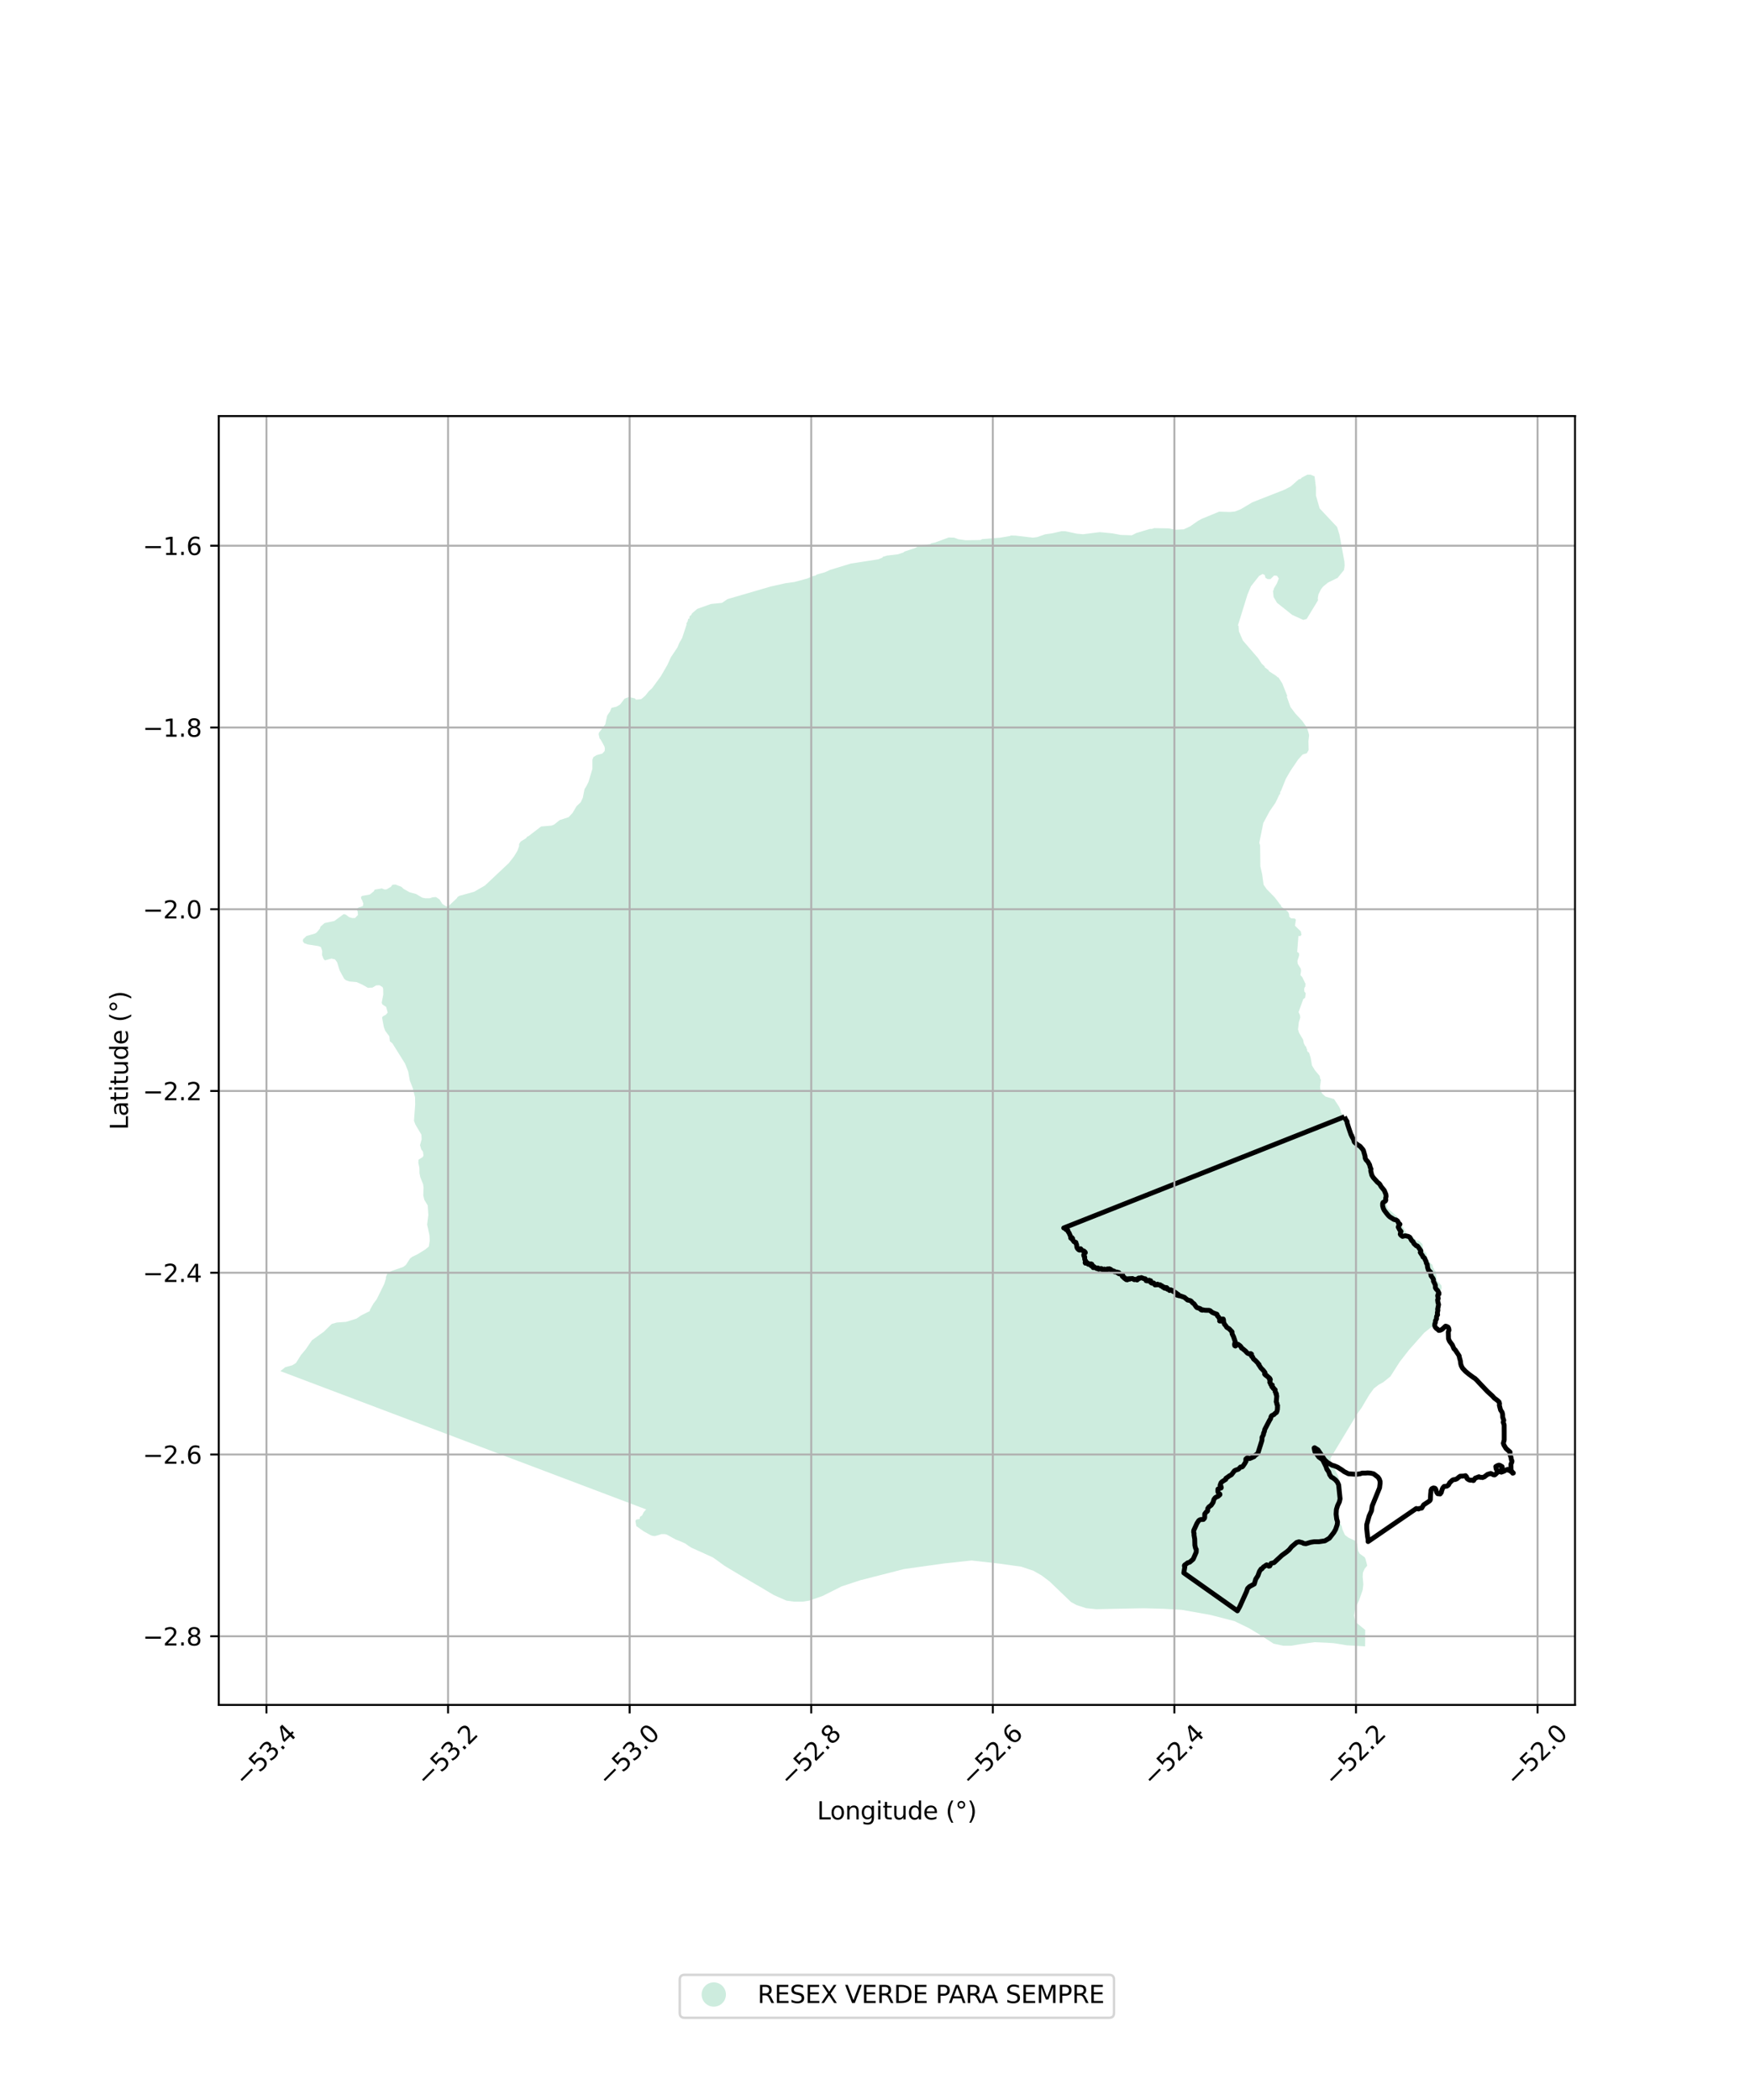 <?xml version="1.0" encoding="utf-8" standalone="no"?>
<!DOCTYPE svg PUBLIC "-//W3C//DTD SVG 1.1//EN"
  "http://www.w3.org/Graphics/SVG/1.1/DTD/svg11.dtd">
<svg xmlns:xlink="http://www.w3.org/1999/xlink" width="720pt" height="864pt" viewBox="0 0 720 864" xmlns="http://www.w3.org/2000/svg" version="1.1">
 <defs>
  <style type="text/css">*{stroke-linejoin: round; stroke-linecap: butt}</style>
 </defs>
 <g id="figure_1">
  <g id="patch_1">
   <path d="M 0 864 
L 720 864 
L 720 0 
L 0 0 
z
" style="fill: #ffffff"/>
  </g>
  <g id="axes_1">
   <g id="patch_2">
    <path d="M 90 701.449 
L 648 701.449 
L 648 171.191 
L 90 171.191 
z
" style="fill: #ffffff"/>
   </g>
   <g id="PatchCollection_1">
    <path d="M 260.852 287.252 
L 261.178 287.323 
L 261.66 287.865 
L 263.806 287.651 
L 265.416 286.303 
L 266.973 284.361 
L 268.314 283.118 
L 271.952 278.126 
L 274.648 273.439 
L 275.998 270.438 
L 278.736 266.337 
L 279.436 264.61 
L 280.672 262.451 
L 282.501 256.888 
L 282.34 256.621 
L 282.931 255.648 
L 283.147 254.569 
L 283.576 254.57 
L 283.738 253.488 
L 284.328 253.11 
L 284.777 252.299 
L 286.877 250.506 
L 292.534 248.49 
L 297.05 248.038 
L 299.302 246.498 
L 317.047 241.322 
L 323.053 239.978 
L 326.806 239.444 
L 332.063 238.042 
L 334.745 236.912 
L 335.389 236.859 
L 336.086 236.376 
L 339.357 235.459 
L 341.61 234.437 
L 350.067 231.861 
L 357.121 230.771 
L 361.238 230.136 
L 363.008 229.438 
L 363.275 229.059 
L 364.993 228.574 
L 369.495 228.04 
L 371.855 227.234 
L 371.974 226.977 
L 376.398 225.51 
L 378.292 224.483 
L 382.796 223.841 
L 383.172 223.517 
L 384.727 223.193 
L 390.306 221.149 
L 392.557 221.205 
L 394.271 221.855 
L 397.315 222.264 
L 403.427 222.177 
L 404.084 221.809 
L 411.432 221.233 
L 415.558 220.526 
L 415.826 220.31 
L 417.811 220.366 
L 419.51 220.567 
L 424.989 221.207 
L 426.722 220.978 
L 429.98 219.837 
L 432.984 219.407 
L 436.737 218.547 
L 438.237 218.548 
L 443.062 219.58 
L 445.636 219.798 
L 452.498 218.941 
L 457.645 219.432 
L 461.075 220.083 
L 465.678 220.239 
L 467.458 219.32 
L 473.069 217.623 
L 473.507 217.617 
L 473.946 217.61 
L 474.91 217.286 
L 480.915 217.398 
L 483.596 217.941 
L 487.027 217.781 
L 489.6 216.596 
L 492.926 214.278 
L 494.537 213.414 
L 501.596 210.51 
L 505.973 210.651 
L 508.048 210.457 
L 510.408 209.538 
L 515.236 206.68 
L 518.009 205.579 
L 528.536 201.453 
L 531.003 200.159 
L 534.49 197.084 
L 534.973 197.138 
L 535.615 196.489 
L 537.887 195.294 
L 539.209 195.294 
L 540.261 195.738 
L 540.849 195.985 
L 541.415 200.544 
L 541.412 203.855 
L 542.936 209.173 
L 550.122 216.827 
L 551.099 219.986 
L 553.121 231.013 
L 553.228 232.687 
L 552.959 234.523 
L 550.353 237.741 
L 549.748 238.039 
L 546.36 239.701 
L 544.375 241.319 
L 543.516 242.401 
L 542.443 244.558 
L 542.173 246.127 
L 542.263 246.983 
L 537.609 254.654 
L 536.217 255.062 
L 531.657 252.989 
L 528.523 250.495 
L 525.39 248.004 
L 523.998 245.625 
L 523.731 243.034 
L 524.001 242.872 
L 524.055 242.223 
L 525.359 240.015 
L 526.137 237.993 
L 525.361 236.887 
L 524.769 236.843 
L 524.176 236.795 
L 522.715 238.265 
L 521.53 238.264 
L 520.618 237.713 
L 520.391 236.61 
L 519.479 236.149 
L 518.019 236.974 
L 514.686 241.202 
L 513.246 244.634 
L 509.298 257.388 
L 509.566 257.442 
L 509.732 259.762 
L 511.348 263.517 
L 517.705 270.894 
L 519.097 273.056 
L 520.33 274.193 
L 520.33 274.514 
L 522.044 275.814 
L 521.99 276.085 
L 525.313 278.244 
L 525.42 278.515 
L 526.01 278.732 
L 527.563 281.165 
L 529.649 286.405 
L 529.394 286.567 
L 530.942 290.89 
L 531.955 292.24 
L 532.968 293.59 
L 535.701 296.507 
L 537.736 299.424 
L 538.431 301.694 
L 538.599 302.499 
L 538.324 304.981 
L 538.411 308.586 
L 537.636 309.918 
L 535.947 310.424 
L 534.081 312.493 
L 530.883 317.225 
L 529.034 320.426 
L 526.992 325.501 
L 526.724 325.772 
L 526.67 326.8 
L 526.447 326.732 
L 524.803 330.224 
L 522.759 333.195 
L 522.336 333.81 
L 519.756 338.621 
L 518.107 346.757 
L 518.449 347.798 
L 518.549 356.443 
L 519.297 359.791 
L 519.884 364.002 
L 521.115 365.785 
L 524.545 369.299 
L 526.688 372.165 
L 526.956 372.273 
L 527.063 372.919 
L 529.903 375.136 
L 530.332 375.999 
L 530.437 377.136 
L 531.188 377.836 
L 532.69 377.892 
L 533.172 378.379 
L 532.794 380.864 
L 535.205 383.24 
L 535.473 384.698 
L 535.151 384.86 
L 535.097 385.131 
L 534.212 385.096 
L 533.707 391.67 
L 534.448 392.151 
L 534.501 393.071 
L 533.802 395.282 
L 533.908 396.527 
L 535.194 398.577 
L 535.301 399.443 
L 535.031 401.171 
L 535.835 402.088 
L 537.227 405.008 
L 536.959 405.224 
L 537.119 405.762 
L 536.743 406.249 
L 536.529 407.111 
L 536.688 407.598 
L 536.527 407.761 
L 537.224 408.681 
L 536.955 410.517 
L 536.204 411.054 
L 534.269 416.4 
L 534.857 417.695 
L 534.964 418.669 
L 534.373 420.613 
L 534.048 423.528 
L 534.477 424.932 
L 536.137 427.744 
L 536.458 429.31 
L 537.1 430.498 
L 537.475 430.714 
L 537.421 431.256 
L 537.743 431.523 
L 537.796 432.335 
L 538.225 432.93 
L 538.547 432.985 
L 539.242 435.197 
L 539.776 438.329 
L 540.955 440.275 
L 542.937 442.654 
L 543.258 444.058 
L 543.473 444.22 
L 543.095 447.189 
L 543.362 448.918 
L 544.004 449.946 
L 545.291 451.135 
L 548.883 452.216 
L 550.972 455.404 
L 551.562 456.703 
L 551.668 457.566 
L 554.751 462.053 
L 555.752 466.332 
L 557.506 469.397 
L 560.882 472.856 
L 561.417 473.99 
L 562.167 476.747 
L 563.454 477.881 
L 563.989 478.635 
L 565.005 482.959 
L 566.613 485.013 
L 566.988 485.013 
L 567.255 485.281 
L 567.203 485.605 
L 569.078 488.038 
L 569.773 490.2 
L 570.413 495.274 
L 570.949 497.165 
L 574.701 500.462 
L 575.398 501.437 
L 575.986 502.895 
L 578.909 507.706 
L 580.003 507.893 
L 582.686 510.297 
L 583.759 510.46 
L 585.26 511.865 
L 585.579 514.618 
L 585.955 514.943 
L 586.33 514.943 
L 586.384 515.376 
L 586.759 515.377 
L 587.293 517.86 
L 588.848 520.076 
L 589.223 520.185 
L 589.704 521.805 
L 590.026 521.914 
L 589.865 522.184 
L 590.669 523.101 
L 590.562 523.588 
L 590.776 523.697 
L 591.149 526.72 
L 593.079 528.937 
L 593.133 530.124 
L 591.843 532.555 
L 592.7 536.009 
L 592.644 537.737 
L 592.161 539.736 
L 591.678 540.168 
L 591.071 542.325 
L 591.024 544.074 
L 590.46 545.392 
L 588.616 546.213 
L 585.985 548.318 
L 579.758 555.333 
L 575.892 560.302 
L 572.026 566.345 
L 569.128 568.666 
L 567.196 569.743 
L 565.263 571.257 
L 563.331 573.9 
L 560.269 579.081 
L 558.443 581.62 
L 547.317 600.071 
L 547.592 601.269 
L 550.485 607.156 
L 551.984 611.693 
L 551.767 614.286 
L 550.744 618.821 
L 550.743 621.415 
L 551.34 626.698 
L 552.025 627.95 
L 552.293 629.191 
L 553.365 631.567 
L 554.919 632.701 
L 557.493 633.894 
L 558.083 634.487 
L 558.405 635.244 
L 558.724 637.998 
L 559.421 639.24 
L 561.405 640.645 
L 561.781 641.295 
L 562.51 644.13 
L 561.456 645.451 
L 560.756 647.016 
L 560.648 648.636 
L 560.914 651.88 
L 560.644 654.145 
L 559.139 658.466 
L 557.688 661.488 
L 557.095 664.727 
L 557.738 667.373 
L 561.705 670.617 
L 561.65 677.34 
L 561.41 677.346 
L 554.094 676.92 
L 548.87 676.072 
L 545.736 675.859 
L 540.929 675.644 
L 534.867 676.48 
L 531.313 677.105 
L 529.277 677.103 
L 527.97 677.101 
L 524 676.255 
L 518.152 672.464 
L 513.976 669.933 
L 507.918 666.984 
L 498.099 664.447 
L 486.189 662.329 
L 478.667 661.901 
L 470.516 661.681 
L 460.068 661.878 
L 451.081 662.077 
L 446.903 661.652 
L 442.934 660.382 
L 440.637 659.118 
L 436.254 654.906 
L 431.871 650.693 
L 428.53 648.167 
L 425.189 646.268 
L 420.177 644.581 
L 410.985 643.305 
L 399.703 642.028 
L 388.21 643.274 
L 371.908 645.567 
L 353.933 650.167 
L 346.303 652.678 
L 338.357 656.662 
L 332.922 658.547 
L 330.206 658.963 
L 326.654 658.957 
L 323.52 658.533 
L 318.301 656.212 
L 313.708 653.47 
L 305.776 648.832 
L 298.053 644.192 
L 295.099 642.037 
L 293.295 640.773 
L 289.753 639.158 
L 284.473 636.77 
L 283.154 635.929 
L 281.904 635.018 
L 280.168 634.247 
L 278.015 633.402 
L 276.348 632.49 
L 274.335 631.368 
L 273.361 631.156 
L 272.18 631.155 
L 270.719 631.642 
L 269.398 631.988 
L 268.565 631.92 
L 267.731 631.638 
L 264.814 630.024 
L 261.802 627.875 
L 261.434 625.782 
L 261.791 625.178 
L 263.186 624.963 
L 263.293 624.102 
L 264.206 623.454 
L 264.797 622.211 
L 265.711 621.134 
L 265.946 621.056 
L 115.364 564.123 
L 117.351 562.504 
L 120.303 561.698 
L 121.752 560.782 
L 123.903 557.382 
L 125.783 555.171 
L 128.309 551.448 
L 133.25 547.891 
L 136.473 544.709 
L 138.619 544.118 
L 142.375 543.854 
L 146.669 542.51 
L 148.547 541.218 
L 152.078 539.45 
L 152.252 538.791 
L 153.704 536.255 
L 154.939 534.638 
L 155.471 533.564 
L 158.113 528.215 
L 158.814 525.894 
L 158.751 525.485 
L 159.427 523.776 
L 161.393 522.819 
L 165.9 521.261 
L 166.975 520.452 
L 168.695 517.808 
L 169.554 517.106 
L 171.808 516.028 
L 175.029 514.036 
L 176.424 512.852 
L 176.804 510.527 
L 176.7 508.259 
L 175.74 503.829 
L 176.228 499.834 
L 175.968 495.957 
L 174.574 493.622 
L 174.147 491.837 
L 174.259 488.599 
L 174.099 487.301 
L 172.924 484.331 
L 172.583 482.624 
L 172.553 480.494 
L 172.127 478.442 
L 172.183 477.147 
L 173.954 476.014 
L 174.223 475.365 
L 174.01 473.8 
L 173.314 472.883 
L 172.81 471.158 
L 173.481 468.722 
L 173.376 466.832 
L 170.915 462.671 
L 170.326 461.132 
L 170.402 460.105 
L 170.818 454.46 
L 170.769 451.439 
L 169.809 447.655 
L 168.633 444.631 
L 168.103 441.737 
L 167.941 440.848 
L 166.658 437.608 
L 161.43 429.237 
L 160.397 428.411 
L 160.183 426.366 
L 158.525 424.149 
L 157.936 422.58 
L 157.191 418.692 
L 157.46 418.206 
L 158.801 417.45 
L 159.501 416.589 
L 158.859 414.266 
L 157.306 413.237 
L 157.038 412.533 
L 157.687 409.188 
L 157.637 406.757 
L 157.369 406.108 
L 156.136 405.349 
L 154.78 405.418 
L 153.239 406.318 
L 151.363 406.424 
L 149.22 405.18 
L 146.714 404.064 
L 143.698 403.793 
L 142.276 403.27 
L 141.587 402.661 
L 139.695 399.187 
L 138.72 395.931 
L 137.837 394.716 
L 136.381 394.383 
L 133.663 395.115 
L 133.062 394.422 
L 132.503 392.95 
L 132.56 391.22 
L 132.026 389.654 
L 131.115 389.274 
L 126.611 388.568 
L 125.11 388.018 
L 124.595 387.237 
L 124.682 386.456 
L 126.079 385.11 
L 129.652 384.071 
L 130.386 383.551 
L 131.594 382.076 
L 131.855 381.252 
L 133.538 379.77 
L 137.565 378.914 
L 141.376 376.111 
L 142.318 376.315 
L 143.652 377.358 
L 144.946 377.708 
L 146.066 377.709 
L 147.274 376.444 
L 147.116 374.879 
L 146.903 374.554 
L 146.977 373.783 
L 147.495 373.392 
L 149.307 372.789 
L 149.48 371.694 
L 148.839 370.02 
L 148.624 369.912 
L 148.518 369.047 
L 148.947 368.618 
L 152.166 368.027 
L 153.825 366.685 
L 154.127 366.033 
L 157.102 365.516 
L 158.18 365.954 
L 159.042 365.911 
L 160.853 364.828 
L 161.459 364.004 
L 162.666 363.918 
L 165.148 364.858 
L 166.041 365.708 
L 168.469 367.077 
L 171.204 367.837 
L 173.669 369.298 
L 174.949 369.587 
L 176.76 369.589 
L 178.054 369.158 
L 179.389 369.072 
L 180.854 370.064 
L 181.977 371.901 
L 183.597 372.928 
L 184.372 372.929 
L 187.879 369.641 
L 188.309 368.996 
L 189.06 368.564 
L 195.069 366.896 
L 199.52 364.333 
L 209.349 355.09 
L 211.496 352.337 
L 212.913 349.98 
L 213.561 348.202 
L 213.563 347.29 
L 214.254 346.209 
L 216.333 344.944 
L 217.085 344.083 
L 217.363 344.076 
L 222.627 340.047 
L 226.957 339.666 
L 227.922 339.289 
L 230.285 337.402 
L 233.932 336.22 
L 235.597 334.437 
L 237.208 331.687 
L 238.927 330.067 
L 239.786 328.232 
L 240.489 324.67 
L 241.241 323.481 
L 242.157 321.636 
L 243.716 316.344 
L 243.721 312.578 
L 244.151 311.496 
L 245.439 310.686 
L 247.799 310.043 
L 248.765 309.017 
L 248.875 307.884 
L 248.655 307.069 
L 247.056 304.157 
L 246.734 303.94 
L 246.307 302.155 
L 246.415 301.455 
L 249.047 298 
L 249.802 294.437 
L 250.982 292.725 
L 251.559 291.261 
L 253.673 290.73 
L 255.132 289.859 
L 256.941 287.481 
L 258.659 286.78 
L 260.852 287.252 
" clip-path="url(#pd36f457ed2)" style="fill: #b3e2cd; fill-opacity: 0.65"/>
   </g>
   <g id="PatchCollection_2">
    <path d="M 553.14 459.468 
L 553.618 460.508 
L 554.217 461.42 
L 554.209 461.837 
L 554.522 462.881 
L 555.018 464.411 
L 555.904 466.969 
L 556.125 467.158 
L 556.144 467.461 
L 556.84 468.688 
L 557.168 469.77 
L 557.434 470.107 
L 558.324 470.8 
L 559.549 471.597 
L 560.674 472.889 
L 560.952 473.356 
L 561.625 475.719 
L 561.669 476.442 
L 562.012 477.154 
L 562.786 477.986 
L 563.482 479.229 
L 563.762 480.31 
L 564.047 480.94 
L 563.944 481.635 
L 564.397 483.49 
L 565.009 484.49 
L 566.711 486.388 
L 567.439 486.952 
L 567.777 487.388 
L 568.206 488.154 
L 569.526 489.777 
L 570.2 491.401 
L 570.287 492.22 
L 570.07 493.14 
L 570.177 493.702 
L 570.019 494.107 
L 569.008 494.759 
L 568.853 495.177 
L 568.854 496.087 
L 569.111 497.091 
L 569.531 497.962 
L 570.656 499.425 
L 571.228 500.119 
L 571.814 500.654 
L 573.558 501.746 
L 574.368 501.927 
L 574.953 502.31 
L 575.177 502.617 
L 575.317 503.096 
L 575.977 503.69 
L 575.427 504.391 
L 575.277 504.863 
L 575.873 506.003 
L 576.424 506.651 
L 576.226 507.116 
L 576.101 507.787 
L 576.367 508.18 
L 577.032 508.693 
L 578.111 508.431 
L 579.382 508.685 
L 580.052 509.079 
L 580.845 510.474 
L 581.356 510.846 
L 581.733 511.646 
L 582.72 512.56 
L 583.117 512.61 
L 583.447 512.958 
L 584.569 514.587 
L 584.584 514.899 
L 584.339 515.277 
L 584.946 516.195 
L 585.287 516.601 
L 585.465 517.169 
L 585.977 517.484 
L 586.193 517.812 
L 586.304 518.199 
L 586.659 518.864 
L 586.852 519.694 
L 587.213 520.217 
L 587.34 521.461 
L 587.717 522.579 
L 588.603 523.422 
L 588.529 523.748 
L 588.69 524.177 
L 588.759 524.853 
L 589.538 525.936 
L 589.779 526.482 
L 589.758 527.115 
L 590.34 528.276 
L 590.548 528.8 
L 590.567 529.808 
L 590.913 530.383 
L 591.455 530.929 
L 592.016 531.981 
L 592.009 532.433 
L 591.686 532.514 
L 591.491 533.08 
L 591.713 534.252 
L 591.478 534.81 
L 591.609 535.87 
L 591.873 536.708 
L 591.477 538.695 
L 591.597 539.02 
L 591.352 540.203 
L 591.47 540.942 
L 591.115 541.458 
L 591.001 542.045 
L 591.043 542.616 
L 590.609 543.331 
L 590.58 544.059 
L 590.354 544.589 
L 590.269 545.31 
L 590.488 545.974 
L 590.982 546.571 
L 591.427 546.848 
L 591.942 547.364 
L 592.556 547.304 
L 593.297 546.944 
L 594.748 545.611 
L 595.266 545.75 
L 595.797 546.051 
L 596.064 546.598 
L 596.163 547.273 
L 595.87 547.982 
L 595.947 550.769 
L 596.374 551.804 
L 597.561 553.4 
L 598.18 554.898 
L 598.753 555.44 
L 600.329 557.822 
L 600.436 558.502 
L 600.834 559.894 
L 600.995 561.178 
L 601.25 562.005 
L 601.756 562.934 
L 602.913 564.182 
L 604.365 565.393 
L 606.192 566.724 
L 606.883 567.176 
L 607.692 567.942 
L 608.475 568.809 
L 611.961 572.47 
L 614.009 574.337 
L 614.827 575.237 
L 616.094 576.173 
L 616.751 576.791 
L 616.959 577.497 
L 616.869 578.157 
L 617.371 580.09 
L 618.022 581.084 
L 618.219 581.956 
L 618.269 583.153 
L 618.681 584.318 
L 618.478 585.172 
L 618.853 586.252 
L 618.87 589.326 
L 618.87 592.459 
L 618.518 593.805 
L 618.77 594.556 
L 619.615 595.958 
L 621.267 597.4 
L 621.243 598.282 
L 621.361 598.785 
L 621.688 599.621 
L 621.798 600.533 
L 622.055 601.028 
L 622.039 601.462 
L 621.629 602.446 
L 621.689 604.589 
L 621.847 605.137 
L 622.323 605.767 
L 622.625 606.035 
L 622.374 606.108 
L 622.254 605.786 
L 621.719 605.499 
L 621.656 604.985 
L 621.415 604.63 
L 621.154 604.57 
L 620.87 604.98 
L 620.758 604.966 
L 620.286 604.521 
L 619.969 604.726 
L 619.609 604.79 
L 618.73 605.32 
L 617.662 605.698 
L 617.208 605.531 
L 617.233 605.414 
L 617.838 604.307 
L 618.072 603.664 
L 617.988 603.405 
L 617.176 602.923 
L 616.709 602.799 
L 616.037 603.011 
L 615.413 603.381 
L 615.557 604.317 
L 616.12 605.48 
L 616.038 605.851 
L 615.26 606.595 
L 614.925 606.825 
L 614.543 606.803 
L 613.323 606.214 
L 612.027 606.599 
L 610.97 607.404 
L 610.652 607.657 
L 610.265 607.737 
L 609.961 607.914 
L 609.623 607.806 
L 609.031 607.823 
L 608.488 607.574 
L 606.919 608.172 
L 606.275 609.127 
L 606.102 609.145 
L 605.918 608.952 
L 605.499 608.98 
L 604.869 608.996 
L 604.333 608.845 
L 603.671 608.389 
L 603.525 608.185 
L 603.404 607.647 
L 602.952 607.131 
L 602.775 607.166 
L 602.379 607.287 
L 600.768 607.354 
L 600.171 607.769 
L 599.45 608.397 
L 599.051 608.552 
L 598.864 608.676 
L 597.838 608.83 
L 597.428 609.104 
L 596.445 610.04 
L 595.946 610.969 
L 595.291 611.445 
L 594.167 611.556 
L 593.689 612.088 
L 593.466 612.486 
L 593.069 613.637 
L 593.009 614.016 
L 592.518 614.657 
L 591.767 614.571 
L 591.527 614.57 
L 591.149 614.075 
L 590.863 613.209 
L 590.685 612.639 
L 590.367 612.301 
L 589.862 612.202 
L 589.664 612.201 
L 589.08 612.502 
L 588.722 613.182 
L 588.713 613.646 
L 588.597 614.834 
L 588.484 617.013 
L 588.321 617.346 
L 588.015 617.625 
L 585.708 619.161 
L 585.517 619.497 
L 584.929 620.463 
L 584.061 620.639 
L 583.822 620.662 
L 583.598 620.854 
L 582.692 620.645 
L 562.871 634.247 
L 562.872 633.373 
L 562.656 632.207 
L 562.37 629.512 
L 562.298 628.856 
L 562.3 627.327 
L 563.315 623.685 
L 564.257 621.574 
L 564.548 619.607 
L 567.591 612.121 
L 567.81 610.3 
L 567.81 609.499 
L 567.45 608.479 
L 566.944 607.75 
L 565.138 606.364 
L 563.838 606.072 
L 562.681 605.998 
L 561.814 606.07 
L 560.441 606.069 
L 559.573 606.359 
L 558.054 606.576 
L 554.797 606.358 
L 553.005 605.453 
L 552.109 604.775 
L 550.318 603.644 
L 548.974 603.078 
L 548.078 602.851 
L 546.175 601.721 
L 545.055 600.703 
L 542.259 596.523 
L 540.852 595.626 
L 540.664 595.762 
L 540.994 597.304 
L 542.027 598.659 
L 542.606 599.472 
L 544.157 600.578 
L 545.541 603.35 
L 545.913 604.476 
L 546.677 605.58 
L 547.069 606.747 
L 547.731 607.707 
L 548.455 608.082 
L 549.489 608.896 
L 550.233 609.792 
L 550.749 610.897 
L 551.344 616.648 
L 551.053 617.918 
L 550.327 619.439 
L 549.829 621.042 
L 549.703 622.98 
L 549.949 624.98 
L 550.307 626.147 
L 550.168 627.286 
L 549.503 629.258 
L 548.757 630.535 
L 546.933 632.866 
L 545.111 633.948 
L 542.654 634.306 
L 540.75 634.304 
L 539.204 634.553 
L 537.282 635.137 
L 536.305 634.996 
L 535.793 634.683 
L 534.427 634.338 
L 533.464 634.618 
L 531.382 636.397 
L 530.396 637.627 
L 529.445 638.435 
L 527.394 639.929 
L 524.196 642.902 
L 522.938 643.234 
L 522.431 644.28 
L 522.003 644.367 
L 521.182 643.821 
L 520.947 643.927 
L 520.58 644.225 
L 519.828 644.69 
L 519.155 645.498 
L 518.867 645.498 
L 518.187 646.521 
L 517.523 648.335 
L 516.639 649.705 
L 516.048 651.704 
L 514.06 652.776 
L 513.286 653.553 
L 512.88 654.775 
L 510.076 660.994 
L 509.109 662.749 
L 487.054 647.139 
L 487.472 644.666 
L 487.291 644.303 
L 487.311 644.062 
L 487.465 643.852 
L 488.011 643.487 
L 488.638 642.98 
L 489.467 642.732 
L 490.898 641.507 
L 492.162 638.601 
L 492.194 637.487 
L 491.9 637.018 
L 491.605 635.801 
L 491.536 633.213 
L 491.239 631.505 
L 491.272 630.88 
L 491.107 630.42 
L 491.14 629.664 
L 492.455 626.763 
L 493.182 625.626 
L 493.622 625.311 
L 494.034 625.18 
L 495.1 625.15 
L 495.509 624.708 
L 495.639 624.42 
L 495.66 622.883 
L 496.276 622.083 
L 496.716 621.8 
L 496.869 621.522 
L 496.872 620.704 
L 497.312 620.045 
L 498.32 619.283 
L 499.102 618.125 
L 499.446 616.876 
L 499.976 616.189 
L 500.32 615.971 
L 501.163 615.627 
L 501.912 614.943 
L 501.881 614.693 
L 501.412 614.442 
L 501.131 613.942 
L 501.068 613.567 
L 501.098 612.659 
L 501.317 612.534 
L 502.382 612.219 
L 502.476 612.03 
L 502.319 611.434 
L 501.974 611.122 
L 502.35 610.057 
L 502.79 609.615 
L 504.329 608.638 
L 504.361 608.229 
L 505.368 607.535 
L 505.776 607.222 
L 506.65 606.758 
L 507.877 605.133 
L 508.406 604.84 
L 509.467 604.495 
L 509.733 604.274 
L 510.382 603.578 
L 510.989 603.562 
L 511.302 603.345 
L 512.205 602.022 
L 512.407 601.602 
L 512.641 601.259 
L 512.563 601.01 
L 512.579 600.278 
L 513.079 599.857 
L 513.548 599.871 
L 513.962 600.102 
L 514.246 600.055 
L 515.964 599.309 
L 516.215 598.948 
L 517.427 598.045 
L 517.567 597.81 
L 519.196 592.627 
L 519.24 591.784 
L 519.24 591.351 
L 519.717 590.463 
L 519.868 590.073 
L 519.825 589.964 
L 519.846 589.683 
L 520.193 588.989 
L 520.365 588.102 
L 522.289 584.424 
L 522.745 583.687 
L 522.985 582.732 
L 523.244 582.408 
L 523.916 582.103 
L 524.155 581.973 
L 524.608 581.498 
L 525.153 581.148 
L 525.371 580.691 
L 525.593 579.669 
L 525.554 579.19 
L 525.623 578.933 
L 525.571 578.716 
L 525.644 578.269 
L 525.483 578.079 
L 525.317 577.654 
L 525.379 577.4 
L 525.235 577.184 
L 525.214 577.056 
L 525.063 576.667 
L 525.114 576.482 
L 525.296 574.372 
L 525.169 574.132 
L 525.113 573.943 
L 525.195 573.678 
L 524.956 573.498 
L 524.971 573.483 
L 525.126 573.413 
L 524.832 572.833 
L 524.623 572.586 
L 524.649 571.807 
L 524.342 571.592 
L 524.33 571.464 
L 524.238 571.494 
L 524.153 571.403 
L 524.116 571.342 
L 523.904 571.294 
L 523.916 571.27 
L 523.941 571.026 
L 523.727 570.739 
L 523.66 570.684 
L 523.343 570.629 
L 523.397 570.446 
L 523.416 570.409 
L 523.318 570.44 
L 523.22 570.33 
L 523.226 570.233 
L 523.391 570.159 
L 523.336 570.074 
L 523.421 569.879 
L 523.446 569.818 
L 523.366 569.8 
L 523.025 569.8 
L 523.026 569.745 
L 523.019 569.629 
L 522.958 569.666 
L 522.836 569.617 
L 522.855 569.483 
L 522.781 569.507 
L 522.659 569.116 
L 522.528 568.806 
L 522.416 568.716 
L 522.544 568.417 
L 522.445 568.037 
L 522.389 567.822 
L 522.466 567.731 
L 522.656 567.593 
L 522.626 567.58 
L 522.346 567.331 
L 522.42 567.313 
L 522.515 567.279 
L 522.507 567.257 
L 522.381 567.063 
L 522.074 567.012 
L 522.023 566.908 
L 522.071 566.74 
L 521.911 566.615 
L 521.65 566.432 
L 521.483 566.376 
L 521.244 566.003 
L 521.096 566.062 
L 520.694 565.771 
L 520.588 565.614 
L 520.454 565.526 
L 520.343 565.424 
L 520.292 565.291 
L 520.487 564.826 
L 520.34 564.563 
L 520.114 564.268 
L 519.704 563.755 
L 518.793 562.833 
L 518.118 561.798 
L 517.994 561.351 
L 517.814 561.404 
L 517.733 561.149 
L 517.466 560.752 
L 516.523 559.766 
L 515.703 559.079 
L 515.331 558.228 
L 515.026 558.119 
L 514.866 557.829 
L 514.92 557.129 
L 514.632 557.078 
L 514.603 556.915 
L 514.342 557.003 
L 514.192 556.943 
L 513.952 557.038 
L 513.275 556.761 
L 512.604 556.082 
L 512.574 555.977 
L 511.18 554.82 
L 510.79 554.629 
L 510.646 554.179 
L 510.148 553.653 
L 509.335 553.07 
L 508.99 553.022 
L 508.8 553.164 
L 508.563 553.573 
L 508.276 553.809 
L 508.019 553.667 
L 507.916 553.202 
L 508.002 552.708 
L 508.229 552.091 
L 507.541 550.021 
L 506.917 548.748 
L 506.896 547.951 
L 505.734 546.724 
L 504.728 546.111 
L 504.317 545.437 
L 503.767 544.832 
L 503.287 543.392 
L 503.415 543.215 
L 503.275 542.685 
L 503.007 542.649 
L 502.243 543.541 
L 501.792 543.503 
L 501.774 543.334 
L 501.934 542.923 
L 501.838 542.423 
L 501.51 542.217 
L 501.35 541.813 
L 500.861 541.363 
L 500.738 540.8 
L 500.616 540.669 
L 499.774 540.397 
L 498.763 539.967 
L 497.815 539.207 
L 497.336 539.095 
L 496.108 539.086 
L 495.605 539.058 
L 494.887 538.886 
L 494.697 539.055 
L 494.682 538.975 
L 494.535 538.909 
L 494.323 538.975 
L 494.155 538.88 
L 493.933 538.483 
L 493.656 538.476 
L 493.56 538.322 
L 492.465 537.999 
L 492.156 537.69 
L 491.246 536.401 
L 490.747 536.092 
L 490.05 535.304 
L 489.678 535.093 
L 488.644 534.875 
L 488.503 534.819 
L 488.205 534.487 
L 487.848 534.256 
L 487.391 533.822 
L 487.301 533.761 
L 485.656 533.178 
L 484.953 533.088 
L 484.846 532.845 
L 484.72 532.62 
L 484.758 532.574 
L 484.447 532.811 
L 484.265 532.899 
L 484.042 532.621 
L 484.078 532.343 
L 484.101 532.118 
L 483.297 531.591 
L 482.8 531.415 
L 482.737 531.211 
L 482.566 531.271 
L 482.614 531.147 
L 482.626 531.016 
L 482.291 530.902 
L 482.211 530.923 
L 482.202 530.957 
L 482.093 530.974 
L 481.677 530.673 
L 481.18 530.944 
L 480.924 530.545 
L 480.352 530.46 
L 480.221 530.295 
L 480.091 530.265 
L 480.175 529.913 
L 479.965 529.799 
L 479.948 529.739 
L 479.742 529.794 
L 479.532 530.061 
L 479.351 529.781 
L 479.326 529.832 
L 479.098 529.984 
L 478.998 529.548 
L 478.93 529.577 
L 478.522 529.628 
L 478.388 529.518 
L 478.237 529.221 
L 478.077 529.102 
L 478.035 529.005 
L 477.791 528.932 
L 477.602 529.072 
L 477.48 528.962 
L 477.312 528.601 
L 476.643 528.546 
L 476.525 528.596 
L 476.5 528.554 
L 476.386 528.444 
L 476.332 528.486 
L 476.239 528.338 
L 476.113 528.372 
L 475.89 528.642 
L 475.835 528.587 
L 475.591 528.434 
L 475.254 528.676 
L 475.132 528.587 
L 474.666 527.866 
L 474.49 527.857 
L 473.892 527.924 
L 473.497 527.687 
L 473.409 527.314 
L 473.447 526.958 
L 473.313 526.954 
L 473.157 526.861 
L 473.031 526.86 
L 472.947 526.835 
L 472.808 526.704 
L 472.374 526.855 
L 472.395 527.012 
L 471.891 526.99 
L 471.891 526.834 
L 471.899 526.753 
L 471.828 526.766 
L 471.541 526.905 
L 471.395 526.405 
L 471.277 526.21 
L 471.16 526.113 
L 470.802 526.159 
L 470.428 525.939 
L 470.142 525.934 
L 470.016 525.803 
L 469.704 525.743 
L 469.587 525.637 
L 469.351 525.772 
L 469.145 525.802 
L 468.741 526.03 
L 468.758 525.949 
L 468.695 525.793 
L 468.291 525.907 
L 468.109 526.334 
L 467.962 526.554 
L 467.819 526.613 
L 467.428 526.469 
L 467.196 526.405 
L 467.015 526.456 
L 466.973 526.325 
L 466.919 526.346 
L 466.7 526.502 
L 466.384 526.332 
L 466.044 526.184 
L 465.96 526.019 
L 464.925 526.077 
L 464.782 526.288 
L 464.647 526.225 
L 464.613 526.072 
L 464.163 526.258 
L 463.936 526.114 
L 463.814 526.22 
L 463.835 526.546 
L 463.359 526.486 
L 463.334 526.21 
L 463.259 526.189 
L 463.128 526.066 
L 462.952 526.18 
L 462.742 525.922 
L 462.641 525.964 
L 462.632 525.913 
L 462.641 525.638 
L 462.17 525.527 
L 461.981 525.142 
L 461.758 525.125 
L 461.792 525.015 
L 461.973 524.739 
L 461.805 524.604 
L 461.788 524.396 
L 461.208 524.205 
L 460.834 524.175 
L 460.67 524.06 
L 460.35 524.056 
L 460.296 523.569 
L 460.216 523.619 
L 460.077 523.729 
L 459.803 523.716 
L 459.665 523.39 
L 458.983 523.317 
L 458.765 523.27 
L 458.605 523.3 
L 458.386 522.982 
L 457.777 522.816 
L 457.47 522.638 
L 457.44 522.693 
L 457.221 522.646 
L 457.095 522.426 
L 456.94 522.235 
L 456.62 522.167 
L 456.435 522.014 
L 456.309 522.137 
L 455.981 522.069 
L 455.926 522.285 
L 455.796 522.191 
L 455.661 522.064 
L 455.328 522.171 
L 455.217 522.523 
L 454.97 522.537 
L 454.974 522.589 
L 454.911 522.673 
L 454.786 522.614 
L 454.482 522.187 
L 454.357 522.135 
L 454.218 522.288 
L 453.999 522.267 
L 453.857 522.302 
L 453.191 522.249 
L 453.136 521.91 
L 452.526 521.973 
L 452.043 522.214 
L 451.888 521.95 
L 451.8 521.725 
L 451.665 521.658 
L 451.415 521.791 
L 451.213 521.924 
L 450.898 521.749 
L 450.68 521.596 
L 450.166 521.192 
L 449.879 521.478 
L 449.794 521.551 
L 449.665 521.335 
L 449.753 520.846 
L 449.094 520.572 
L 448.911 520.778 
L 448.861 520.597 
L 449.082 520.295 
L 449.221 520.203 
L 449.167 520.095 
L 449.114 520.156 
L 448.817 519.974 
L 448.527 520.079 
L 448.42 520.225 
L 447.747 520.168 
L 447.7 519.943 
L 447.602 519.715 
L 447.5 519.637 
L 447.497 519.718 
L 447.351 519.763 
L 446.839 519.697 
L 446.563 519.711 
L 446.456 519.54 
L 446.509 519.19 
L 446.715 519.127 
L 446.736 518.852 
L 446.539 518.585 
L 446.388 518.33 
L 446.299 518.148 
L 446.258 517.775 
L 446.3 517.333 
L 446.234 517 
L 446.003 516.834 
L 445.871 516.302 
L 446.235 515.704 
L 446.533 515.405 
L 446.467 515.172 
L 445.906 514.673 
L 445.477 514.573 
L 445.048 514.307 
L 444.62 513.774 
L 444.488 513.774 
L 444.19 514.339 
L 443.827 514.206 
L 443.299 513.673 
L 443.057 513.159 
L 442.932 511.99 
L 442.607 511.453 
L 442.658 511.177 
L 442.378 511.017 
L 441.876 510.861 
L 441.252 510.022 
L 441.325 509.577 
L 441.111 509.399 
L 441.067 509.224 
L 440.89 509.24 
L 440.745 509.52 
L 440.556 509.424 
L 440.502 509.221 
L 440.503 508.795 
L 440.393 508.499 
L 440.236 508.157 
L 439.8 507.162 
L 439.454 506.764 
L 439.335 506.188 
L 439.137 506.039 
L 438.579 505.872 
L 438.512 505.561 
L 437.647 505.22 
L 553.14 459.468 
L 553.14 459.468 
" clip-path="url(#pd36f457ed2)" style="fill: none; stroke: #000000; stroke-width: 2"/>
   </g>
   <g id="matplotlib.axis_1">
    <g id="xtick_1">
     <g id="line2d_1">
      <path d="M 109.635 701.449 
L 109.635 171.191 
" clip-path="url(#pd36f457ed2)" style="fill: none; stroke: #b0b0b0; stroke-width: 0.8; stroke-linecap: square"/>
     </g>
     <g id="line2d_2">
      <defs>
       <path id="m857d55133e" d="M 0 0 
L 0 3.5 
" style="stroke: #000000; stroke-width: 0.8"/>
      </defs>
      <g>
       <use xlink:href="#m857d55133e" x="109.635" y="701.449" style="stroke: #000000; stroke-width: 0.8"/>
      </g>
     </g>
     <g id="text_1">
      <!-- −53.4 -->
      <g transform="translate(100.751 735.492) rotate(-45) scale(0.1 -0.1)">
       <defs>
        <path id="DejaVuSans-2212" d="M 678 2272 
L 4684 2272 
L 4684 1741 
L 678 1741 
L 678 2272 
z
" transform="scale(0.016)"/>
        <path id="DejaVuSans-35" d="M 691 4666 
L 3169 4666 
L 3169 4134 
L 1269 4134 
L 1269 2991 
Q 1406 3038 1543 3061 
Q 1681 3084 1819 3084 
Q 2600 3084 3056 2656 
Q 3513 2228 3513 1497 
Q 3513 744 3044 326 
Q 2575 -91 1722 -91 
Q 1428 -91 1123 -41 
Q 819 9 494 109 
L 494 744 
Q 775 591 1075 516 
Q 1375 441 1709 441 
Q 2250 441 2565 725 
Q 2881 1009 2881 1497 
Q 2881 1984 2565 2268 
Q 2250 2553 1709 2553 
Q 1456 2553 1204 2497 
Q 953 2441 691 2322 
L 691 4666 
z
" transform="scale(0.016)"/>
        <path id="DejaVuSans-33" d="M 2597 2516 
Q 3050 2419 3304 2112 
Q 3559 1806 3559 1356 
Q 3559 666 3084 287 
Q 2609 -91 1734 -91 
Q 1441 -91 1130 -33 
Q 819 25 488 141 
L 488 750 
Q 750 597 1062 519 
Q 1375 441 1716 441 
Q 2309 441 2620 675 
Q 2931 909 2931 1356 
Q 2931 1769 2642 2001 
Q 2353 2234 1838 2234 
L 1294 2234 
L 1294 2753 
L 1863 2753 
Q 2328 2753 2575 2939 
Q 2822 3125 2822 3475 
Q 2822 3834 2567 4026 
Q 2313 4219 1838 4219 
Q 1578 4219 1281 4162 
Q 984 4106 628 3988 
L 628 4550 
Q 988 4650 1302 4700 
Q 1616 4750 1894 4750 
Q 2613 4750 3031 4423 
Q 3450 4097 3450 3541 
Q 3450 3153 3228 2886 
Q 3006 2619 2597 2516 
z
" transform="scale(0.016)"/>
        <path id="DejaVuSans-2e" d="M 684 794 
L 1344 794 
L 1344 0 
L 684 0 
L 684 794 
z
" transform="scale(0.016)"/>
        <path id="DejaVuSans-34" d="M 2419 4116 
L 825 1625 
L 2419 1625 
L 2419 4116 
z
M 2253 4666 
L 3047 4666 
L 3047 1625 
L 3713 1625 
L 3713 1100 
L 3047 1100 
L 3047 0 
L 2419 0 
L 2419 1100 
L 313 1100 
L 313 1709 
L 2253 4666 
z
" transform="scale(0.016)"/>
       </defs>
       <use xlink:href="#DejaVuSans-2212"/>
       <use xlink:href="#DejaVuSans-35" transform="translate(83.789 0)"/>
       <use xlink:href="#DejaVuSans-33" transform="translate(147.412 0)"/>
       <use xlink:href="#DejaVuSans-2e" transform="translate(211.035 0)"/>
       <use xlink:href="#DejaVuSans-34" transform="translate(242.822 0)"/>
      </g>
     </g>
    </g>
    <g id="xtick_2">
     <g id="line2d_3">
      <path d="M 184.344 701.449 
L 184.344 171.191 
" clip-path="url(#pd36f457ed2)" style="fill: none; stroke: #b0b0b0; stroke-width: 0.8; stroke-linecap: square"/>
     </g>
     <g id="line2d_4">
      <g>
       <use xlink:href="#m857d55133e" x="184.344" y="701.449" style="stroke: #000000; stroke-width: 0.8"/>
      </g>
     </g>
     <g id="text_2">
      <!-- −53.2 -->
      <g transform="translate(175.46 735.492) rotate(-45) scale(0.1 -0.1)">
       <defs>
        <path id="DejaVuSans-32" d="M 1228 531 
L 3431 531 
L 3431 0 
L 469 0 
L 469 531 
Q 828 903 1448 1529 
Q 2069 2156 2228 2338 
Q 2531 2678 2651 2914 
Q 2772 3150 2772 3378 
Q 2772 3750 2511 3984 
Q 2250 4219 1831 4219 
Q 1534 4219 1204 4116 
Q 875 4013 500 3803 
L 500 4441 
Q 881 4594 1212 4672 
Q 1544 4750 1819 4750 
Q 2544 4750 2975 4387 
Q 3406 4025 3406 3419 
Q 3406 3131 3298 2873 
Q 3191 2616 2906 2266 
Q 2828 2175 2409 1742 
Q 1991 1309 1228 531 
z
" transform="scale(0.016)"/>
       </defs>
       <use xlink:href="#DejaVuSans-2212"/>
       <use xlink:href="#DejaVuSans-35" transform="translate(83.789 0)"/>
       <use xlink:href="#DejaVuSans-33" transform="translate(147.412 0)"/>
       <use xlink:href="#DejaVuSans-2e" transform="translate(211.035 0)"/>
       <use xlink:href="#DejaVuSans-32" transform="translate(242.822 0)"/>
      </g>
     </g>
    </g>
    <g id="xtick_3">
     <g id="line2d_5">
      <path d="M 259.053 701.449 
L 259.053 171.191 
" clip-path="url(#pd36f457ed2)" style="fill: none; stroke: #b0b0b0; stroke-width: 0.8; stroke-linecap: square"/>
     </g>
     <g id="line2d_6">
      <g>
       <use xlink:href="#m857d55133e" x="259.053" y="701.449" style="stroke: #000000; stroke-width: 0.8"/>
      </g>
     </g>
     <g id="text_3">
      <!-- −53.0 -->
      <g transform="translate(250.169 735.492) rotate(-45) scale(0.1 -0.1)">
       <defs>
        <path id="DejaVuSans-30" d="M 2034 4250 
Q 1547 4250 1301 3770 
Q 1056 3291 1056 2328 
Q 1056 1369 1301 889 
Q 1547 409 2034 409 
Q 2525 409 2770 889 
Q 3016 1369 3016 2328 
Q 3016 3291 2770 3770 
Q 2525 4250 2034 4250 
z
M 2034 4750 
Q 2819 4750 3233 4129 
Q 3647 3509 3647 2328 
Q 3647 1150 3233 529 
Q 2819 -91 2034 -91 
Q 1250 -91 836 529 
Q 422 1150 422 2328 
Q 422 3509 836 4129 
Q 1250 4750 2034 4750 
z
" transform="scale(0.016)"/>
       </defs>
       <use xlink:href="#DejaVuSans-2212"/>
       <use xlink:href="#DejaVuSans-35" transform="translate(83.789 0)"/>
       <use xlink:href="#DejaVuSans-33" transform="translate(147.412 0)"/>
       <use xlink:href="#DejaVuSans-2e" transform="translate(211.035 0)"/>
       <use xlink:href="#DejaVuSans-30" transform="translate(242.822 0)"/>
      </g>
     </g>
    </g>
    <g id="xtick_4">
     <g id="line2d_7">
      <path d="M 333.762 701.449 
L 333.762 171.191 
" clip-path="url(#pd36f457ed2)" style="fill: none; stroke: #b0b0b0; stroke-width: 0.8; stroke-linecap: square"/>
     </g>
     <g id="line2d_8">
      <g>
       <use xlink:href="#m857d55133e" x="333.762" y="701.449" style="stroke: #000000; stroke-width: 0.8"/>
      </g>
     </g>
     <g id="text_4">
      <!-- −52.8 -->
      <g transform="translate(324.878 735.492) rotate(-45) scale(0.1 -0.1)">
       <defs>
        <path id="DejaVuSans-38" d="M 2034 2216 
Q 1584 2216 1326 1975 
Q 1069 1734 1069 1313 
Q 1069 891 1326 650 
Q 1584 409 2034 409 
Q 2484 409 2743 651 
Q 3003 894 3003 1313 
Q 3003 1734 2745 1975 
Q 2488 2216 2034 2216 
z
M 1403 2484 
Q 997 2584 770 2862 
Q 544 3141 544 3541 
Q 544 4100 942 4425 
Q 1341 4750 2034 4750 
Q 2731 4750 3128 4425 
Q 3525 4100 3525 3541 
Q 3525 3141 3298 2862 
Q 3072 2584 2669 2484 
Q 3125 2378 3379 2068 
Q 3634 1759 3634 1313 
Q 3634 634 3220 271 
Q 2806 -91 2034 -91 
Q 1263 -91 848 271 
Q 434 634 434 1313 
Q 434 1759 690 2068 
Q 947 2378 1403 2484 
z
M 1172 3481 
Q 1172 3119 1398 2916 
Q 1625 2713 2034 2713 
Q 2441 2713 2670 2916 
Q 2900 3119 2900 3481 
Q 2900 3844 2670 4047 
Q 2441 4250 2034 4250 
Q 1625 4250 1398 4047 
Q 1172 3844 1172 3481 
z
" transform="scale(0.016)"/>
       </defs>
       <use xlink:href="#DejaVuSans-2212"/>
       <use xlink:href="#DejaVuSans-35" transform="translate(83.789 0)"/>
       <use xlink:href="#DejaVuSans-32" transform="translate(147.412 0)"/>
       <use xlink:href="#DejaVuSans-2e" transform="translate(211.035 0)"/>
       <use xlink:href="#DejaVuSans-38" transform="translate(242.822 0)"/>
      </g>
     </g>
    </g>
    <g id="xtick_5">
     <g id="line2d_9">
      <path d="M 408.471 701.449 
L 408.471 171.191 
" clip-path="url(#pd36f457ed2)" style="fill: none; stroke: #b0b0b0; stroke-width: 0.8; stroke-linecap: square"/>
     </g>
     <g id="line2d_10">
      <g>
       <use xlink:href="#m857d55133e" x="408.471" y="701.449" style="stroke: #000000; stroke-width: 0.8"/>
      </g>
     </g>
     <g id="text_5">
      <!-- −52.6 -->
      <g transform="translate(399.587 735.492) rotate(-45) scale(0.1 -0.1)">
       <defs>
        <path id="DejaVuSans-36" d="M 2113 2584 
Q 1688 2584 1439 2293 
Q 1191 2003 1191 1497 
Q 1191 994 1439 701 
Q 1688 409 2113 409 
Q 2538 409 2786 701 
Q 3034 994 3034 1497 
Q 3034 2003 2786 2293 
Q 2538 2584 2113 2584 
z
M 3366 4563 
L 3366 3988 
Q 3128 4100 2886 4159 
Q 2644 4219 2406 4219 
Q 1781 4219 1451 3797 
Q 1122 3375 1075 2522 
Q 1259 2794 1537 2939 
Q 1816 3084 2150 3084 
Q 2853 3084 3261 2657 
Q 3669 2231 3669 1497 
Q 3669 778 3244 343 
Q 2819 -91 2113 -91 
Q 1303 -91 875 529 
Q 447 1150 447 2328 
Q 447 3434 972 4092 
Q 1497 4750 2381 4750 
Q 2619 4750 2861 4703 
Q 3103 4656 3366 4563 
z
" transform="scale(0.016)"/>
       </defs>
       <use xlink:href="#DejaVuSans-2212"/>
       <use xlink:href="#DejaVuSans-35" transform="translate(83.789 0)"/>
       <use xlink:href="#DejaVuSans-32" transform="translate(147.412 0)"/>
       <use xlink:href="#DejaVuSans-2e" transform="translate(211.035 0)"/>
       <use xlink:href="#DejaVuSans-36" transform="translate(242.822 0)"/>
      </g>
     </g>
    </g>
    <g id="xtick_6">
     <g id="line2d_11">
      <path d="M 483.18 701.449 
L 483.18 171.191 
" clip-path="url(#pd36f457ed2)" style="fill: none; stroke: #b0b0b0; stroke-width: 0.8; stroke-linecap: square"/>
     </g>
     <g id="line2d_12">
      <g>
       <use xlink:href="#m857d55133e" x="483.18" y="701.449" style="stroke: #000000; stroke-width: 0.8"/>
      </g>
     </g>
     <g id="text_6">
      <!-- −52.4 -->
      <g transform="translate(474.296 735.492) rotate(-45) scale(0.1 -0.1)">
       <use xlink:href="#DejaVuSans-2212"/>
       <use xlink:href="#DejaVuSans-35" transform="translate(83.789 0)"/>
       <use xlink:href="#DejaVuSans-32" transform="translate(147.412 0)"/>
       <use xlink:href="#DejaVuSans-2e" transform="translate(211.035 0)"/>
       <use xlink:href="#DejaVuSans-34" transform="translate(242.822 0)"/>
      </g>
     </g>
    </g>
    <g id="xtick_7">
     <g id="line2d_13">
      <path d="M 557.889 701.449 
L 557.889 171.191 
" clip-path="url(#pd36f457ed2)" style="fill: none; stroke: #b0b0b0; stroke-width: 0.8; stroke-linecap: square"/>
     </g>
     <g id="line2d_14">
      <g>
       <use xlink:href="#m857d55133e" x="557.889" y="701.449" style="stroke: #000000; stroke-width: 0.8"/>
      </g>
     </g>
     <g id="text_7">
      <!-- −52.2 -->
      <g transform="translate(549.005 735.492) rotate(-45) scale(0.1 -0.1)">
       <use xlink:href="#DejaVuSans-2212"/>
       <use xlink:href="#DejaVuSans-35" transform="translate(83.789 0)"/>
       <use xlink:href="#DejaVuSans-32" transform="translate(147.412 0)"/>
       <use xlink:href="#DejaVuSans-2e" transform="translate(211.035 0)"/>
       <use xlink:href="#DejaVuSans-32" transform="translate(242.822 0)"/>
      </g>
     </g>
    </g>
    <g id="xtick_8">
     <g id="line2d_15">
      <path d="M 632.598 701.449 
L 632.598 171.191 
" clip-path="url(#pd36f457ed2)" style="fill: none; stroke: #b0b0b0; stroke-width: 0.8; stroke-linecap: square"/>
     </g>
     <g id="line2d_16">
      <g>
       <use xlink:href="#m857d55133e" x="632.598" y="701.449" style="stroke: #000000; stroke-width: 0.8"/>
      </g>
     </g>
     <g id="text_8">
      <!-- −52.0 -->
      <g transform="translate(623.714 735.492) rotate(-45) scale(0.1 -0.1)">
       <use xlink:href="#DejaVuSans-2212"/>
       <use xlink:href="#DejaVuSans-35" transform="translate(83.789 0)"/>
       <use xlink:href="#DejaVuSans-32" transform="translate(147.412 0)"/>
       <use xlink:href="#DejaVuSans-2e" transform="translate(211.035 0)"/>
       <use xlink:href="#DejaVuSans-30" transform="translate(242.822 0)"/>
      </g>
     </g>
    </g>
    <g id="text_9">
     <!-- Longitude (°) -->
     <g transform="translate(336.14 748.561) scale(0.1 -0.1)">
      <defs>
       <path id="DejaVuSans-4c" d="M 628 4666 
L 1259 4666 
L 1259 531 
L 3531 531 
L 3531 0 
L 628 0 
L 628 4666 
z
" transform="scale(0.016)"/>
       <path id="DejaVuSans-6f" d="M 1959 3097 
Q 1497 3097 1228 2736 
Q 959 2375 959 1747 
Q 959 1119 1226 758 
Q 1494 397 1959 397 
Q 2419 397 2687 759 
Q 2956 1122 2956 1747 
Q 2956 2369 2687 2733 
Q 2419 3097 1959 3097 
z
M 1959 3584 
Q 2709 3584 3137 3096 
Q 3566 2609 3566 1747 
Q 3566 888 3137 398 
Q 2709 -91 1959 -91 
Q 1206 -91 779 398 
Q 353 888 353 1747 
Q 353 2609 779 3096 
Q 1206 3584 1959 3584 
z
" transform="scale(0.016)"/>
       <path id="DejaVuSans-6e" d="M 3513 2113 
L 3513 0 
L 2938 0 
L 2938 2094 
Q 2938 2591 2744 2837 
Q 2550 3084 2163 3084 
Q 1697 3084 1428 2787 
Q 1159 2491 1159 1978 
L 1159 0 
L 581 0 
L 581 3500 
L 1159 3500 
L 1159 2956 
Q 1366 3272 1645 3428 
Q 1925 3584 2291 3584 
Q 2894 3584 3203 3211 
Q 3513 2838 3513 2113 
z
" transform="scale(0.016)"/>
       <path id="DejaVuSans-67" d="M 2906 1791 
Q 2906 2416 2648 2759 
Q 2391 3103 1925 3103 
Q 1463 3103 1205 2759 
Q 947 2416 947 1791 
Q 947 1169 1205 825 
Q 1463 481 1925 481 
Q 2391 481 2648 825 
Q 2906 1169 2906 1791 
z
M 3481 434 
Q 3481 -459 3084 -895 
Q 2688 -1331 1869 -1331 
Q 1566 -1331 1297 -1286 
Q 1028 -1241 775 -1147 
L 775 -588 
Q 1028 -725 1275 -790 
Q 1522 -856 1778 -856 
Q 2344 -856 2625 -561 
Q 2906 -266 2906 331 
L 2906 616 
Q 2728 306 2450 153 
Q 2172 0 1784 0 
Q 1141 0 747 490 
Q 353 981 353 1791 
Q 353 2603 747 3093 
Q 1141 3584 1784 3584 
Q 2172 3584 2450 3431 
Q 2728 3278 2906 2969 
L 2906 3500 
L 3481 3500 
L 3481 434 
z
" transform="scale(0.016)"/>
       <path id="DejaVuSans-69" d="M 603 3500 
L 1178 3500 
L 1178 0 
L 603 0 
L 603 3500 
z
M 603 4863 
L 1178 4863 
L 1178 4134 
L 603 4134 
L 603 4863 
z
" transform="scale(0.016)"/>
       <path id="DejaVuSans-74" d="M 1172 4494 
L 1172 3500 
L 2356 3500 
L 2356 3053 
L 1172 3053 
L 1172 1153 
Q 1172 725 1289 603 
Q 1406 481 1766 481 
L 2356 481 
L 2356 0 
L 1766 0 
Q 1100 0 847 248 
Q 594 497 594 1153 
L 594 3053 
L 172 3053 
L 172 3500 
L 594 3500 
L 594 4494 
L 1172 4494 
z
" transform="scale(0.016)"/>
       <path id="DejaVuSans-75" d="M 544 1381 
L 544 3500 
L 1119 3500 
L 1119 1403 
Q 1119 906 1312 657 
Q 1506 409 1894 409 
Q 2359 409 2629 706 
Q 2900 1003 2900 1516 
L 2900 3500 
L 3475 3500 
L 3475 0 
L 2900 0 
L 2900 538 
Q 2691 219 2414 64 
Q 2138 -91 1772 -91 
Q 1169 -91 856 284 
Q 544 659 544 1381 
z
M 1991 3584 
L 1991 3584 
z
" transform="scale(0.016)"/>
       <path id="DejaVuSans-64" d="M 2906 2969 
L 2906 4863 
L 3481 4863 
L 3481 0 
L 2906 0 
L 2906 525 
Q 2725 213 2448 61 
Q 2172 -91 1784 -91 
Q 1150 -91 751 415 
Q 353 922 353 1747 
Q 353 2572 751 3078 
Q 1150 3584 1784 3584 
Q 2172 3584 2448 3432 
Q 2725 3281 2906 2969 
z
M 947 1747 
Q 947 1113 1208 752 
Q 1469 391 1925 391 
Q 2381 391 2643 752 
Q 2906 1113 2906 1747 
Q 2906 2381 2643 2742 
Q 2381 3103 1925 3103 
Q 1469 3103 1208 2742 
Q 947 2381 947 1747 
z
" transform="scale(0.016)"/>
       <path id="DejaVuSans-65" d="M 3597 1894 
L 3597 1613 
L 953 1613 
Q 991 1019 1311 708 
Q 1631 397 2203 397 
Q 2534 397 2845 478 
Q 3156 559 3463 722 
L 3463 178 
Q 3153 47 2828 -22 
Q 2503 -91 2169 -91 
Q 1331 -91 842 396 
Q 353 884 353 1716 
Q 353 2575 817 3079 
Q 1281 3584 2069 3584 
Q 2775 3584 3186 3129 
Q 3597 2675 3597 1894 
z
M 3022 2063 
Q 3016 2534 2758 2815 
Q 2500 3097 2075 3097 
Q 1594 3097 1305 2825 
Q 1016 2553 972 2059 
L 3022 2063 
z
" transform="scale(0.016)"/>
       <path id="DejaVuSans-20" transform="scale(0.016)"/>
       <path id="DejaVuSans-28" d="M 1984 4856 
Q 1566 4138 1362 3434 
Q 1159 2731 1159 2009 
Q 1159 1288 1364 580 
Q 1569 -128 1984 -844 
L 1484 -844 
Q 1016 -109 783 600 
Q 550 1309 550 2009 
Q 550 2706 781 3412 
Q 1013 4119 1484 4856 
L 1984 4856 
z
" transform="scale(0.016)"/>
       <path id="DejaVuSans-b0" d="M 1600 4347 
Q 1350 4347 1178 4173 
Q 1006 4000 1006 3750 
Q 1006 3503 1178 3333 
Q 1350 3163 1600 3163 
Q 1850 3163 2022 3333 
Q 2194 3503 2194 3750 
Q 2194 3997 2020 4172 
Q 1847 4347 1600 4347 
z
M 1600 4750 
Q 1800 4750 1984 4673 
Q 2169 4597 2303 4453 
Q 2447 4313 2519 4134 
Q 2591 3956 2591 3750 
Q 2591 3338 2302 3052 
Q 2013 2766 1594 2766 
Q 1172 2766 890 3047 
Q 609 3328 609 3750 
Q 609 4169 896 4459 
Q 1184 4750 1600 4750 
z
" transform="scale(0.016)"/>
       <path id="DejaVuSans-29" d="M 513 4856 
L 1013 4856 
Q 1481 4119 1714 3412 
Q 1947 2706 1947 2009 
Q 1947 1309 1714 600 
Q 1481 -109 1013 -844 
L 513 -844 
Q 928 -128 1133 580 
Q 1338 1288 1338 2009 
Q 1338 2731 1133 3434 
Q 928 4138 513 4856 
z
" transform="scale(0.016)"/>
      </defs>
      <use xlink:href="#DejaVuSans-4c"/>
      <use xlink:href="#DejaVuSans-6f" transform="translate(53.963 0)"/>
      <use xlink:href="#DejaVuSans-6e" transform="translate(115.145 0)"/>
      <use xlink:href="#DejaVuSans-67" transform="translate(178.523 0)"/>
      <use xlink:href="#DejaVuSans-69" transform="translate(242 0)"/>
      <use xlink:href="#DejaVuSans-74" transform="translate(269.783 0)"/>
      <use xlink:href="#DejaVuSans-75" transform="translate(308.992 0)"/>
      <use xlink:href="#DejaVuSans-64" transform="translate(372.371 0)"/>
      <use xlink:href="#DejaVuSans-65" transform="translate(435.848 0)"/>
      <use xlink:href="#DejaVuSans-20" transform="translate(497.371 0)"/>
      <use xlink:href="#DejaVuSans-28" transform="translate(529.158 0)"/>
      <use xlink:href="#DejaVuSans-b0" transform="translate(568.172 0)"/>
      <use xlink:href="#DejaVuSans-29" transform="translate(618.172 0)"/>
     </g>
    </g>
   </g>
   <g id="matplotlib.axis_2">
    <g id="ytick_1">
     <g id="line2d_17">
      <path d="M 90 673.204 
L 648 673.204 
" clip-path="url(#pd36f457ed2)" style="fill: none; stroke: #b0b0b0; stroke-width: 0.8; stroke-linecap: square"/>
     </g>
     <g id="line2d_18">
      <defs>
       <path id="m8c35b16466" d="M 0 0 
L -3.5 0 
" style="stroke: #000000; stroke-width: 0.8"/>
      </defs>
      <g>
       <use xlink:href="#m8c35b16466" x="90" y="673.204" style="stroke: #000000; stroke-width: 0.8"/>
      </g>
     </g>
     <g id="text_10">
      <!-- −2.8 -->
      <g transform="translate(58.717 677.003) scale(0.1 -0.1)">
       <use xlink:href="#DejaVuSans-2212"/>
       <use xlink:href="#DejaVuSans-32" transform="translate(83.789 0)"/>
       <use xlink:href="#DejaVuSans-2e" transform="translate(147.412 0)"/>
       <use xlink:href="#DejaVuSans-38" transform="translate(179.199 0)"/>
      </g>
     </g>
    </g>
    <g id="ytick_2">
     <g id="line2d_19">
      <path d="M 90 598.424 
L 648 598.424 
" clip-path="url(#pd36f457ed2)" style="fill: none; stroke: #b0b0b0; stroke-width: 0.8; stroke-linecap: square"/>
     </g>
     <g id="line2d_20">
      <g>
       <use xlink:href="#m8c35b16466" x="90" y="598.424" style="stroke: #000000; stroke-width: 0.8"/>
      </g>
     </g>
     <g id="text_11">
      <!-- −2.6 -->
      <g transform="translate(58.717 602.223) scale(0.1 -0.1)">
       <use xlink:href="#DejaVuSans-2212"/>
       <use xlink:href="#DejaVuSans-32" transform="translate(83.789 0)"/>
       <use xlink:href="#DejaVuSans-2e" transform="translate(147.412 0)"/>
       <use xlink:href="#DejaVuSans-36" transform="translate(179.199 0)"/>
      </g>
     </g>
    </g>
    <g id="ytick_3">
     <g id="line2d_21">
      <path d="M 90 523.644 
L 648 523.644 
" clip-path="url(#pd36f457ed2)" style="fill: none; stroke: #b0b0b0; stroke-width: 0.8; stroke-linecap: square"/>
     </g>
     <g id="line2d_22">
      <g>
       <use xlink:href="#m8c35b16466" x="90" y="523.644" style="stroke: #000000; stroke-width: 0.8"/>
      </g>
     </g>
     <g id="text_12">
      <!-- −2.4 -->
      <g transform="translate(58.717 527.443) scale(0.1 -0.1)">
       <use xlink:href="#DejaVuSans-2212"/>
       <use xlink:href="#DejaVuSans-32" transform="translate(83.789 0)"/>
       <use xlink:href="#DejaVuSans-2e" transform="translate(147.412 0)"/>
       <use xlink:href="#DejaVuSans-34" transform="translate(179.199 0)"/>
      </g>
     </g>
    </g>
    <g id="ytick_4">
     <g id="line2d_23">
      <path d="M 90 448.864 
L 648 448.864 
" clip-path="url(#pd36f457ed2)" style="fill: none; stroke: #b0b0b0; stroke-width: 0.8; stroke-linecap: square"/>
     </g>
     <g id="line2d_24">
      <g>
       <use xlink:href="#m8c35b16466" x="90" y="448.864" style="stroke: #000000; stroke-width: 0.8"/>
      </g>
     </g>
     <g id="text_13">
      <!-- −2.2 -->
      <g transform="translate(58.717 452.663) scale(0.1 -0.1)">
       <use xlink:href="#DejaVuSans-2212"/>
       <use xlink:href="#DejaVuSans-32" transform="translate(83.789 0)"/>
       <use xlink:href="#DejaVuSans-2e" transform="translate(147.412 0)"/>
       <use xlink:href="#DejaVuSans-32" transform="translate(179.199 0)"/>
      </g>
     </g>
    </g>
    <g id="ytick_5">
     <g id="line2d_25">
      <path d="M 90 374.083 
L 648 374.083 
" clip-path="url(#pd36f457ed2)" style="fill: none; stroke: #b0b0b0; stroke-width: 0.8; stroke-linecap: square"/>
     </g>
     <g id="line2d_26">
      <g>
       <use xlink:href="#m8c35b16466" x="90" y="374.083" style="stroke: #000000; stroke-width: 0.8"/>
      </g>
     </g>
     <g id="text_14">
      <!-- −2.0 -->
      <g transform="translate(58.717 377.883) scale(0.1 -0.1)">
       <use xlink:href="#DejaVuSans-2212"/>
       <use xlink:href="#DejaVuSans-32" transform="translate(83.789 0)"/>
       <use xlink:href="#DejaVuSans-2e" transform="translate(147.412 0)"/>
       <use xlink:href="#DejaVuSans-30" transform="translate(179.199 0)"/>
      </g>
     </g>
    </g>
    <g id="ytick_6">
     <g id="line2d_27">
      <path d="M 90 299.303 
L 648 299.303 
" clip-path="url(#pd36f457ed2)" style="fill: none; stroke: #b0b0b0; stroke-width: 0.8; stroke-linecap: square"/>
     </g>
     <g id="line2d_28">
      <g>
       <use xlink:href="#m8c35b16466" x="90" y="299.303" style="stroke: #000000; stroke-width: 0.8"/>
      </g>
     </g>
     <g id="text_15">
      <!-- −1.8 -->
      <g transform="translate(58.717 303.102) scale(0.1 -0.1)">
       <defs>
        <path id="DejaVuSans-31" d="M 794 531 
L 1825 531 
L 1825 4091 
L 703 3866 
L 703 4441 
L 1819 4666 
L 2450 4666 
L 2450 531 
L 3481 531 
L 3481 0 
L 794 0 
L 794 531 
z
" transform="scale(0.016)"/>
       </defs>
       <use xlink:href="#DejaVuSans-2212"/>
       <use xlink:href="#DejaVuSans-31" transform="translate(83.789 0)"/>
       <use xlink:href="#DejaVuSans-2e" transform="translate(147.412 0)"/>
       <use xlink:href="#DejaVuSans-38" transform="translate(179.199 0)"/>
      </g>
     </g>
    </g>
    <g id="ytick_7">
     <g id="line2d_29">
      <path d="M 90 224.523 
L 648 224.523 
" clip-path="url(#pd36f457ed2)" style="fill: none; stroke: #b0b0b0; stroke-width: 0.8; stroke-linecap: square"/>
     </g>
     <g id="line2d_30">
      <g>
       <use xlink:href="#m8c35b16466" x="90" y="224.523" style="stroke: #000000; stroke-width: 0.8"/>
      </g>
     </g>
     <g id="text_16">
      <!-- −1.6 -->
      <g transform="translate(58.717 228.322) scale(0.1 -0.1)">
       <use xlink:href="#DejaVuSans-2212"/>
       <use xlink:href="#DejaVuSans-31" transform="translate(83.789 0)"/>
       <use xlink:href="#DejaVuSans-2e" transform="translate(147.412 0)"/>
       <use xlink:href="#DejaVuSans-36" transform="translate(179.199 0)"/>
      </g>
     </g>
    </g>
    <g id="text_17">
     <!-- Latitude (°) -->
     <g transform="translate(52.638 464.89) rotate(-90) scale(0.1 -0.1)">
      <defs>
       <path id="DejaVuSans-61" d="M 2194 1759 
Q 1497 1759 1228 1600 
Q 959 1441 959 1056 
Q 959 750 1161 570 
Q 1363 391 1709 391 
Q 2188 391 2477 730 
Q 2766 1069 2766 1631 
L 2766 1759 
L 2194 1759 
z
M 3341 1997 
L 3341 0 
L 2766 0 
L 2766 531 
Q 2569 213 2275 61 
Q 1981 -91 1556 -91 
Q 1019 -91 701 211 
Q 384 513 384 1019 
Q 384 1609 779 1909 
Q 1175 2209 1959 2209 
L 2766 2209 
L 2766 2266 
Q 2766 2663 2505 2880 
Q 2244 3097 1772 3097 
Q 1472 3097 1187 3025 
Q 903 2953 641 2809 
L 641 3341 
Q 956 3463 1253 3523 
Q 1550 3584 1831 3584 
Q 2591 3584 2966 3190 
Q 3341 2797 3341 1997 
z
" transform="scale(0.016)"/>
      </defs>
      <use xlink:href="#DejaVuSans-4c"/>
      <use xlink:href="#DejaVuSans-61" transform="translate(55.713 0)"/>
      <use xlink:href="#DejaVuSans-74" transform="translate(116.992 0)"/>
      <use xlink:href="#DejaVuSans-69" transform="translate(156.201 0)"/>
      <use xlink:href="#DejaVuSans-74" transform="translate(183.984 0)"/>
      <use xlink:href="#DejaVuSans-75" transform="translate(223.193 0)"/>
      <use xlink:href="#DejaVuSans-64" transform="translate(286.572 0)"/>
      <use xlink:href="#DejaVuSans-65" transform="translate(350.049 0)"/>
      <use xlink:href="#DejaVuSans-20" transform="translate(411.572 0)"/>
      <use xlink:href="#DejaVuSans-28" transform="translate(443.359 0)"/>
      <use xlink:href="#DejaVuSans-b0" transform="translate(482.373 0)"/>
      <use xlink:href="#DejaVuSans-29" transform="translate(532.373 0)"/>
     </g>
    </g>
   </g>
   <g id="patch_3">
    <path d="M 90 701.449 
L 90 171.191 
" style="fill: none; stroke: #000000; stroke-width: 0.8; stroke-linejoin: miter; stroke-linecap: square"/>
   </g>
   <g id="patch_4">
    <path d="M 648 701.449 
L 648 171.191 
" style="fill: none; stroke: #000000; stroke-width: 0.8; stroke-linejoin: miter; stroke-linecap: square"/>
   </g>
   <g id="patch_5">
    <path d="M 90 701.449 
L 648 701.449 
" style="fill: none; stroke: #000000; stroke-width: 0.8; stroke-linejoin: miter; stroke-linecap: square"/>
   </g>
   <g id="patch_6">
    <path d="M 90 171.191 
L 648 171.191 
" style="fill: none; stroke: #000000; stroke-width: 0.8; stroke-linejoin: miter; stroke-linecap: square"/>
   </g>
   <g id="legend_1">
    <g id="patch_7">
     <path d="M 281.67 830.179 
L 456.33 830.179 
Q 458.33 830.179 458.33 828.179 
L 458.33 814.501 
Q 458.33 812.501 456.33 812.501 
L 281.67 812.501 
Q 279.67 812.501 279.67 814.501 
L 279.67 828.179 
Q 279.67 830.179 281.67 830.179 
z
" style="fill: #ffffff; opacity: 0.8; stroke: #cccccc; stroke-linejoin: miter"/>
    </g>
    <g id="line2d_31">
     <defs>
      <path id="mfe58c1cadc" d="M 0 5 
C 1.326 5 2.598 4.473 3.536 3.536 
C 4.473 2.598 5 1.326 5 0 
C 5 -1.326 4.473 -2.598 3.536 -3.536 
C 2.598 -4.473 1.326 -5 0 -5 
C -1.326 -5 -2.598 -4.473 -3.536 -3.536 
C -4.473 -2.598 -5 -1.326 -5 0 
C -5 1.326 -4.473 2.598 -3.536 3.536 
C -2.598 4.473 -1.326 5 0 5 
z
"/>
     </defs>
     <g>
      <use xlink:href="#mfe58c1cadc" x="293.67" y="820.599" style="fill: #b3e2cd; fill-opacity: 0.65"/>
     </g>
    </g>
    <g id="text_18">
     <!-- RESEX VERDE PARA SEMPRE -->
     <g transform="translate(311.67 824.099) scale(0.1 -0.1)">
      <defs>
       <path id="DejaVuSans-52" d="M 2841 2188 
Q 3044 2119 3236 1894 
Q 3428 1669 3622 1275 
L 4263 0 
L 3584 0 
L 2988 1197 
Q 2756 1666 2539 1819 
Q 2322 1972 1947 1972 
L 1259 1972 
L 1259 0 
L 628 0 
L 628 4666 
L 2053 4666 
Q 2853 4666 3247 4331 
Q 3641 3997 3641 3322 
Q 3641 2881 3436 2590 
Q 3231 2300 2841 2188 
z
M 1259 4147 
L 1259 2491 
L 2053 2491 
Q 2509 2491 2742 2702 
Q 2975 2913 2975 3322 
Q 2975 3731 2742 3939 
Q 2509 4147 2053 4147 
L 1259 4147 
z
" transform="scale(0.016)"/>
       <path id="DejaVuSans-45" d="M 628 4666 
L 3578 4666 
L 3578 4134 
L 1259 4134 
L 1259 2753 
L 3481 2753 
L 3481 2222 
L 1259 2222 
L 1259 531 
L 3634 531 
L 3634 0 
L 628 0 
L 628 4666 
z
" transform="scale(0.016)"/>
       <path id="DejaVuSans-53" d="M 3425 4513 
L 3425 3897 
Q 3066 4069 2747 4153 
Q 2428 4238 2131 4238 
Q 1616 4238 1336 4038 
Q 1056 3838 1056 3469 
Q 1056 3159 1242 3001 
Q 1428 2844 1947 2747 
L 2328 2669 
Q 3034 2534 3370 2195 
Q 3706 1856 3706 1288 
Q 3706 609 3251 259 
Q 2797 -91 1919 -91 
Q 1588 -91 1214 -16 
Q 841 59 441 206 
L 441 856 
Q 825 641 1194 531 
Q 1563 422 1919 422 
Q 2459 422 2753 634 
Q 3047 847 3047 1241 
Q 3047 1584 2836 1778 
Q 2625 1972 2144 2069 
L 1759 2144 
Q 1053 2284 737 2584 
Q 422 2884 422 3419 
Q 422 4038 858 4394 
Q 1294 4750 2059 4750 
Q 2388 4750 2728 4690 
Q 3069 4631 3425 4513 
z
" transform="scale(0.016)"/>
       <path id="DejaVuSans-58" d="M 403 4666 
L 1081 4666 
L 2241 2931 
L 3406 4666 
L 4084 4666 
L 2584 2425 
L 4184 0 
L 3506 0 
L 2194 1984 
L 872 0 
L 191 0 
L 1856 2491 
L 403 4666 
z
" transform="scale(0.016)"/>
       <path id="DejaVuSans-56" d="M 1831 0 
L 50 4666 
L 709 4666 
L 2188 738 
L 3669 4666 
L 4325 4666 
L 2547 0 
L 1831 0 
z
" transform="scale(0.016)"/>
       <path id="DejaVuSans-44" d="M 1259 4147 
L 1259 519 
L 2022 519 
Q 2988 519 3436 956 
Q 3884 1394 3884 2338 
Q 3884 3275 3436 3711 
Q 2988 4147 2022 4147 
L 1259 4147 
z
M 628 4666 
L 1925 4666 
Q 3281 4666 3915 4102 
Q 4550 3538 4550 2338 
Q 4550 1131 3912 565 
Q 3275 0 1925 0 
L 628 0 
L 628 4666 
z
" transform="scale(0.016)"/>
       <path id="DejaVuSans-50" d="M 1259 4147 
L 1259 2394 
L 2053 2394 
Q 2494 2394 2734 2622 
Q 2975 2850 2975 3272 
Q 2975 3691 2734 3919 
Q 2494 4147 2053 4147 
L 1259 4147 
z
M 628 4666 
L 2053 4666 
Q 2838 4666 3239 4311 
Q 3641 3956 3641 3272 
Q 3641 2581 3239 2228 
Q 2838 1875 2053 1875 
L 1259 1875 
L 1259 0 
L 628 0 
L 628 4666 
z
" transform="scale(0.016)"/>
       <path id="DejaVuSans-41" d="M 2188 4044 
L 1331 1722 
L 3047 1722 
L 2188 4044 
z
M 1831 4666 
L 2547 4666 
L 4325 0 
L 3669 0 
L 3244 1197 
L 1141 1197 
L 716 0 
L 50 0 
L 1831 4666 
z
" transform="scale(0.016)"/>
       <path id="DejaVuSans-4d" d="M 628 4666 
L 1569 4666 
L 2759 1491 
L 3956 4666 
L 4897 4666 
L 4897 0 
L 4281 0 
L 4281 4097 
L 3078 897 
L 2444 897 
L 1241 4097 
L 1241 0 
L 628 0 
L 628 4666 
z
" transform="scale(0.016)"/>
      </defs>
      <use xlink:href="#DejaVuSans-52"/>
      <use xlink:href="#DejaVuSans-45" transform="translate(69.482 0)"/>
      <use xlink:href="#DejaVuSans-53" transform="translate(132.666 0)"/>
      <use xlink:href="#DejaVuSans-45" transform="translate(196.143 0)"/>
      <use xlink:href="#DejaVuSans-58" transform="translate(259.326 0)"/>
      <use xlink:href="#DejaVuSans-20" transform="translate(327.832 0)"/>
      <use xlink:href="#DejaVuSans-56" transform="translate(359.619 0)"/>
      <use xlink:href="#DejaVuSans-45" transform="translate(428.027 0)"/>
      <use xlink:href="#DejaVuSans-52" transform="translate(491.211 0)"/>
      <use xlink:href="#DejaVuSans-44" transform="translate(560.693 0)"/>
      <use xlink:href="#DejaVuSans-45" transform="translate(637.695 0)"/>
      <use xlink:href="#DejaVuSans-20" transform="translate(700.879 0)"/>
      <use xlink:href="#DejaVuSans-50" transform="translate(732.666 0)"/>
      <use xlink:href="#DejaVuSans-41" transform="translate(786.594 0)"/>
      <use xlink:href="#DejaVuSans-52" transform="translate(855.002 0)"/>
      <use xlink:href="#DejaVuSans-41" transform="translate(920.484 0)"/>
      <use xlink:href="#DejaVuSans-20" transform="translate(988.893 0)"/>
      <use xlink:href="#DejaVuSans-53" transform="translate(1020.68 0)"/>
      <use xlink:href="#DejaVuSans-45" transform="translate(1084.156 0)"/>
      <use xlink:href="#DejaVuSans-4d" transform="translate(1147.34 0)"/>
      <use xlink:href="#DejaVuSans-50" transform="translate(1233.619 0)"/>
      <use xlink:href="#DejaVuSans-52" transform="translate(1293.922 0)"/>
      <use xlink:href="#DejaVuSans-45" transform="translate(1363.404 0)"/>
     </g>
    </g>
   </g>
  </g>
 </g>
 <defs>
  <clipPath id="pd36f457ed2">
   <rect x="90" y="171.191" width="558" height="530.258"/>
  </clipPath>
 </defs>
</svg>

